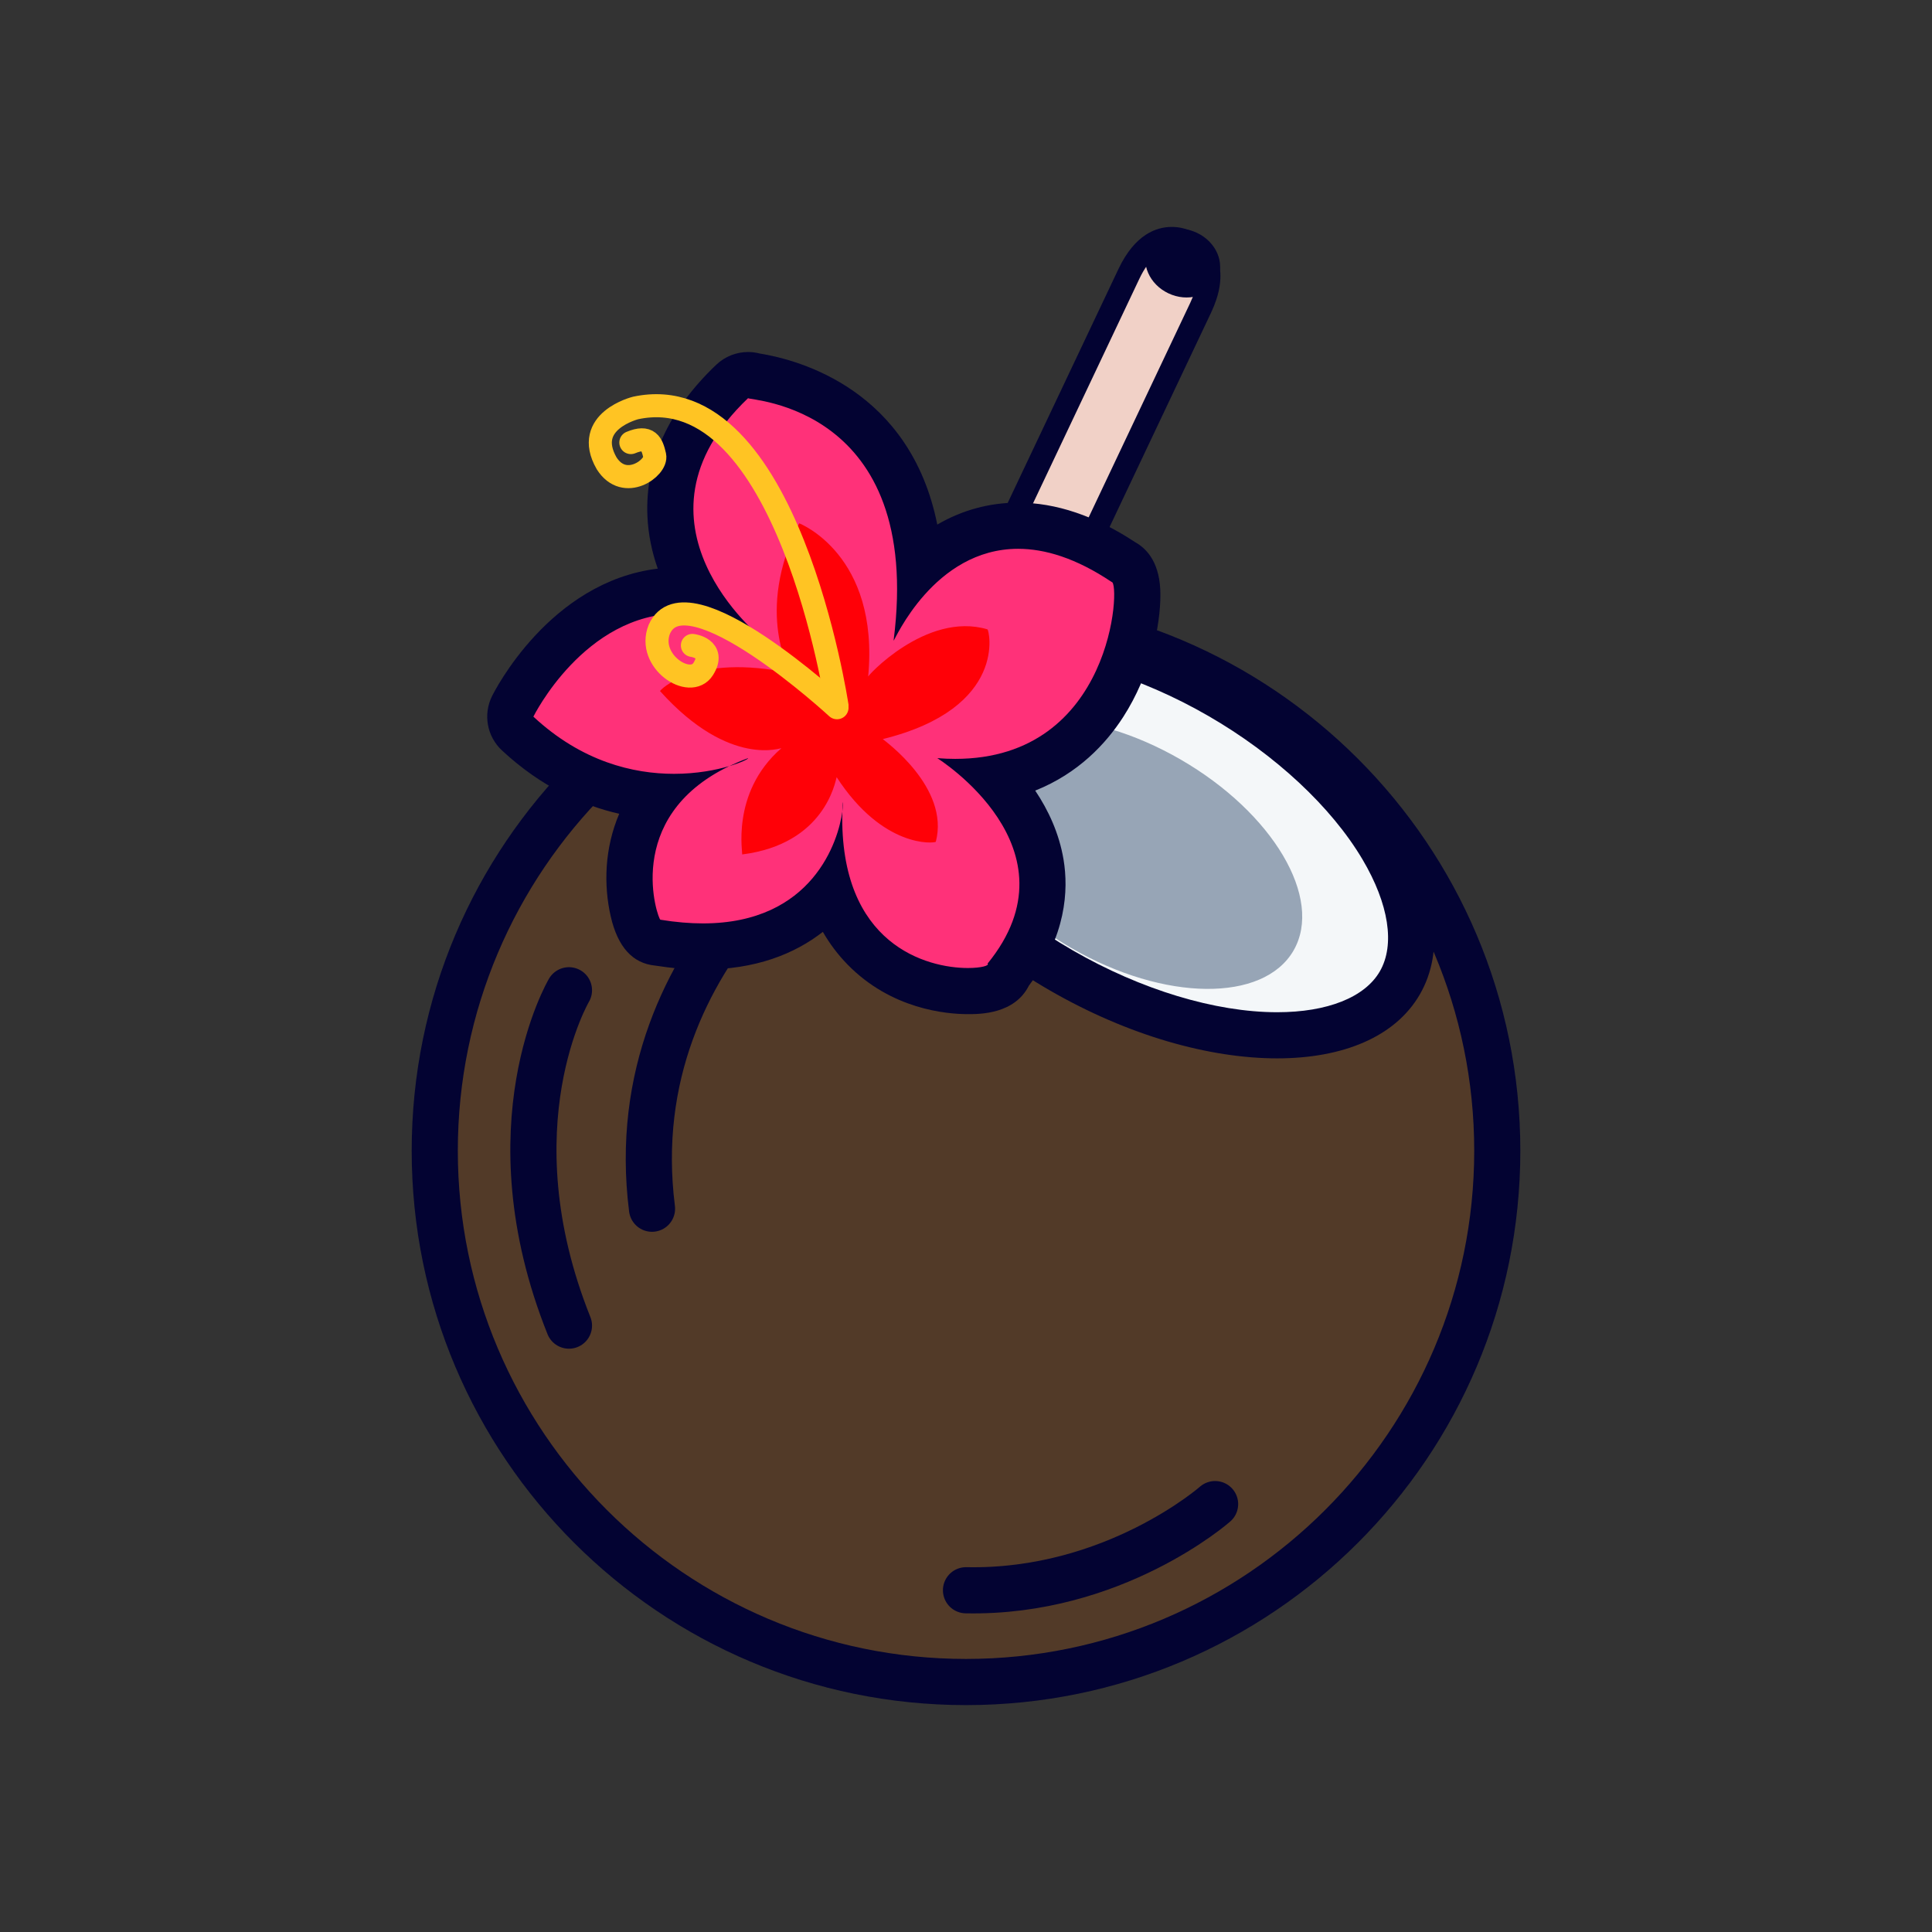 <?xml version="1.0" encoding="utf-8"?>
<!-- Generator: Adobe Illustrator 16.0.0, SVG Export Plug-In . SVG Version: 6.00 Build 0)  -->
<!DOCTYPE svg PUBLIC "-//W3C//DTD SVG 1.1//EN" "http://www.w3.org/Graphics/SVG/1.1/DTD/svg11.dtd">
<svg version="1.1" id="Layer_1" xmlns="http://www.w3.org/2000/svg" xmlns:xlink="http://www.w3.org/1999/xlink" x="0px" y="0px"
	 width="100px" height="100px" viewBox="550 400 100 100" enable-background="new 550 400 100 100" xml:space="preserve">
<rect x="550" y="400" width="100" height="100" fill="#333333" stroke="none"/>
<g>
	<g>
		<g>
			<path fill="#F1D1C7" d="M591.453,457.383c-0.399,0-0.758-0.154-1.063-0.299c-0.418-0.197-0.884-0.451-1.112-0.971
				c-0.229-0.523-0.151-1.159,0.247-2l18.907-39.93c0.721-1.521,1.604-1.84,2.221-1.84c0.279,0,0.559,0.065,0.832,0.195
				c0.561,0.266,0.924,0.717,1.047,1.305c0.123,0.589-0.008,1.295-0.387,2.098l-18.908,39.93
				C592.93,456.52,592.411,457.383,591.453,457.383z"/>
			<path fill="#030332" d="M610.65,412.939c0.197,0,0.391,0.049,0.576,0.137c0.727,0.344,1.064,1.153,0.377,2.607l-18.907,39.93
				c-0.423,0.895-0.827,1.17-1.244,1.17c-0.261,0-0.526-0.107-0.807-0.24c-0.729-0.345-1.271-0.723-0.582-2.177l18.907-39.93
				C609.482,413.356,610.08,412.939,610.65,412.939 M610.65,411.745L610.65,411.745c-0.787,0-1.906,0.378-2.76,2.181l-18.907,39.93
				c-0.301,0.636-0.654,1.586-0.254,2.497c0.337,0.767,1.058,1.107,1.405,1.271c0.389,0.184,0.817,0.354,1.316,0.354
				c1.446,0,2.107-1.396,2.324-1.854l18.906-39.93c0.438-0.924,0.582-1.756,0.432-2.476c-0.16-0.767-0.648-1.378-1.377-1.723
				C611.385,411.829,611.02,411.745,610.65,411.745L610.65,411.745z"/>
		</g>
		
			<ellipse transform="matrix(0.428 -0.904 0.904 0.428 -24.132 788.966)" fill="#030332" cx="611" cy="413.541" rx="1.731" ry="1.98"/>
	</g>
	<g>
		<g>
			<path fill="#523A28" d="M600,487.062c-15.161,0-27.498-12.335-27.498-27.498s12.335-27.498,27.498-27.498
				c15.163,0,27.499,12.335,27.499,27.498S615.162,487.062,600,487.062z"/>
			<path fill="#030332" d="M600,433.259c14.504,0,26.305,11.8,26.305,26.304c0,14.503-11.801,26.303-26.305,26.303
				c-14.503,0-26.303-11.8-26.303-26.303C573.696,445.059,585.496,433.259,600,433.259 M600,430.872
				c-15.846,0-28.691,12.846-28.691,28.692c0,15.846,12.846,28.692,28.691,28.692c15.846,0,28.692-12.847,28.692-28.692
				C628.691,443.716,615.846,430.872,600,430.872L600,430.872z"/>
		</g>
		<g>
			<path fill="#F4F7F9" d="M616.105,453.586c-3.453,0-7.418-1.191-11.17-3.356c-7.274-4.2-11.542-11.001-9.319-14.852
				c1.011-1.75,3.268-2.714,6.352-2.714c3.453,0,7.42,1.193,11.17,3.358c3.686,2.128,6.674,4.919,8.414,7.859
				c1.613,2.726,1.934,5.209,0.904,6.993C621.445,452.623,619.191,453.586,616.105,453.586L616.105,453.586z"/>
			<path fill="#030332" d="M601.969,433.857c3.199,0,7.053,1.166,10.572,3.198c3.461,1.998,6.371,4.707,7.984,7.433
				c1.363,2.305,1.689,4.414,0.896,5.788c-0.775,1.345-2.715,2.117-5.316,2.117c-3.199,0-7.053-1.166-10.572-3.198
				c-7.299-4.214-10.54-10.349-8.881-13.22C597.428,434.629,599.366,433.857,601.969,433.857 M601.969,431.468
				c-3.387,0-6.109,1.101-7.386,3.312c-2.595,4.495,1.772,11.875,9.755,16.483c4.059,2.342,8.268,3.518,11.768,3.518
				c3.387,0,6.109-1.102,7.385-3.311c2.596-4.496-1.771-11.875-9.754-16.483C609.68,432.645,605.469,431.468,601.969,431.468
				L601.969,431.468z"/>
		</g>
		<g>
			
				<ellipse transform="matrix(-0.5 0.866 -0.866 -0.5 1297.008 139.524)" fill="#97A5B6" cx="608.232" cy="444.123" rx="5.639" ry="10.014"/>
		</g>
		
			<path fill="none" stroke="#030332" stroke-width="2.389" stroke-linecap="round" stroke-linejoin="round" stroke-miterlimit="10" d="
			M594.737,441.522c0,0-12.741,7.186-10.989,21.041"/>
		
			<path fill="none" stroke="#030332" stroke-width="2.389" stroke-linecap="round" stroke-linejoin="round" stroke-miterlimit="10" d="
			M579.449,451.256c0,0-4.141,7.006,0,17.358"/>
		
			<path fill="none" stroke="#030332" stroke-width="2.389" stroke-linecap="round" stroke-linejoin="round" stroke-miterlimit="10" d="
			M612.893,477.852c0,0-5.24,4.617-12.893,4.459"/>
	</g>
	<g>
		<g>
			<path fill="#FF3179" d="M600.099,451.299c-0.967,0-3.427-0.215-5.372-2.206c-0.772-0.79-1.354-1.75-1.742-2.874
				c-1.219,1.47-3.245,2.77-6.599,2.77c-0.738,0-1.526-0.066-2.343-0.198c-0.918-0.089-1.145-1.082-1.269-1.627
				c-0.418-1.833-0.208-4.06,1.175-5.956c-2.015-0.164-4.652-0.912-7.157-3.242c-0.386-0.36-0.49-0.93-0.257-1.403
				c0.121-0.245,3.026-6.002,8.609-6.002c0.247,0,0.496,0.012,0.746,0.035c-0.624-1.107-1.123-2.442-1.188-3.935
				c-0.107-2.465,0.965-4.792,3.191-6.916c0.227-0.216,0.522-0.33,0.825-0.33c0.113,0,0.229,0.016,0.341,0.05l0.05,0.008
				c2.579,0.412,8.008,2.194,8.485,9.869c1.483-1.398,3.219-2.131,5.1-2.131c1.707,0,3.504,0.61,5.348,1.814
				c0.414,0.172,0.82,0.629,0.82,1.759c0,2.266-1.406,8.32-7.32,9.491c1.014,1.103,2.025,2.608,2.324,4.416
				c0.324,1.958-0.229,3.877-1.645,5.708C601.883,451.194,600.912,451.299,600.099,451.299z"/>
			<path fill="#030332" d="M588.72,420.609c0,0.12,9.087,0.351,7.534,12.534c-0.003,0.013-0.004,0.019-0.002,0.019
				c0.054,0,2.076-4.756,6.445-4.756c1.377,0,2.988,0.473,4.844,1.718c0.461,0,0.098,9.155-8.099,9.155
				c-0.299,0-0.607-0.012-0.928-0.037c0,0,7.472,4.668,2.601,10.635c0.113,0.095-0.314,0.227-1.016,0.227
				c-2.103,0-6.661-1.184-6.501-8.1c0.034-0.257,0.035-0.433,0.019-0.493c-0.009,0.167-0.015,0.332-0.019,0.493
				c-0.198,1.505-1.524,5.791-7.212,5.791c-0.672,0-1.405-0.06-2.205-0.191c-0.113,0-2.011-5.269,3.567-7.951
				c0.642-0.189,1.001-0.38,0.972-0.411c-0.347,0.128-0.669,0.266-0.972,0.411c-0.681,0.201-1.68,0.4-2.862,0.4
				c-2.095,0-4.768-0.623-7.278-2.96c0,0,2.633-5.336,7.537-5.336c1.278,0,2.71,0.362,4.291,1.276
				C589.436,433.031,581.959,427.059,588.72,420.609 M588.72,418.22c-0.604,0-1.196,0.229-1.649,0.661
				c-2.487,2.373-3.685,5.008-3.561,7.833c0.043,0.976,0.242,1.886,0.535,2.719c-5.593,0.677-8.453,6.346-8.579,6.602
				c-0.468,0.946-0.259,2.087,0.515,2.806c2.052,1.91,4.192,2.852,6.069,3.281c-0.759,1.782-0.812,3.678-0.439,5.308
				c0.36,1.582,1.134,2.438,2.3,2.549c0.858,0.136,1.69,0.204,2.475,0.204c2.716,0,4.734-0.802,6.205-1.95
				c0.357,0.622,0.785,1.187,1.282,1.695c2.262,2.314,5.107,2.564,6.227,2.564c0.616,0,2.415,0,3.153-1.472
				c1.939-2.573,2.057-4.952,1.797-6.523c-0.227-1.365-0.789-2.564-1.467-3.576c2.236-0.892,3.666-2.435,4.551-3.805
				c1.42-2.202,1.928-4.714,1.928-6.331c0-1.6-0.658-2.361-1.307-2.723c-2.061-1.357-4.098-2.045-6.059-2.045
				c-1.492,0-2.902,0.389-4.182,1.135c-1.395-6.96-7.11-8.519-9.196-8.855C589.121,418.245,588.92,418.22,588.72,418.22
				L588.72,418.22z"/>
		</g>
		<path fill="#FF0007" d="M590.948,434.851c0,0-1.925-3.105,0.418-7.764c0,0,4.167,1.612,3.57,7.943
			c-0.159,0.08,2.986-3.404,6.173-2.455c0.08-0.014,1.111,4.067-5.415,5.68c0.08,0.08,3.48,2.508,2.744,5.315
			c-0.08,0.08-2.728,0.358-5.133-3.344c-0.075,0.239-0.615,3.463-4.897,4.001c0.079,0.08-0.641-3.165,2.03-5.494
			c0.103-0.08-2.63,1.091-6.271-2.958C584.09,435.774,585.96,433.776,590.948,434.851z"/>
		<path fill="none" stroke="#FFC423" stroke-width="1.194" stroke-linecap="round" stroke-miterlimit="10" d="M593.323,436.523
			c0,0-2.562-17.08-10.418-15.408c0,0-2.76,0.677-1.506,2.866c0.936,1.474,2.628,0.219,2.488-0.397
			c-0.141-0.618-0.318-1.056-1.234-0.677"/>
		<path fill="none" stroke="#FFC423" stroke-width="1.194" stroke-linecap="round" stroke-miterlimit="10" d="M593.323,436.632
			c0,0-7.804-7.206-9.197-4.061c-0.656,1.652,1.593,3.13,2.271,2.058c0.677-1.072-0.558-1.222-0.558-1.222"/>
	</g>
</g>
</svg>
